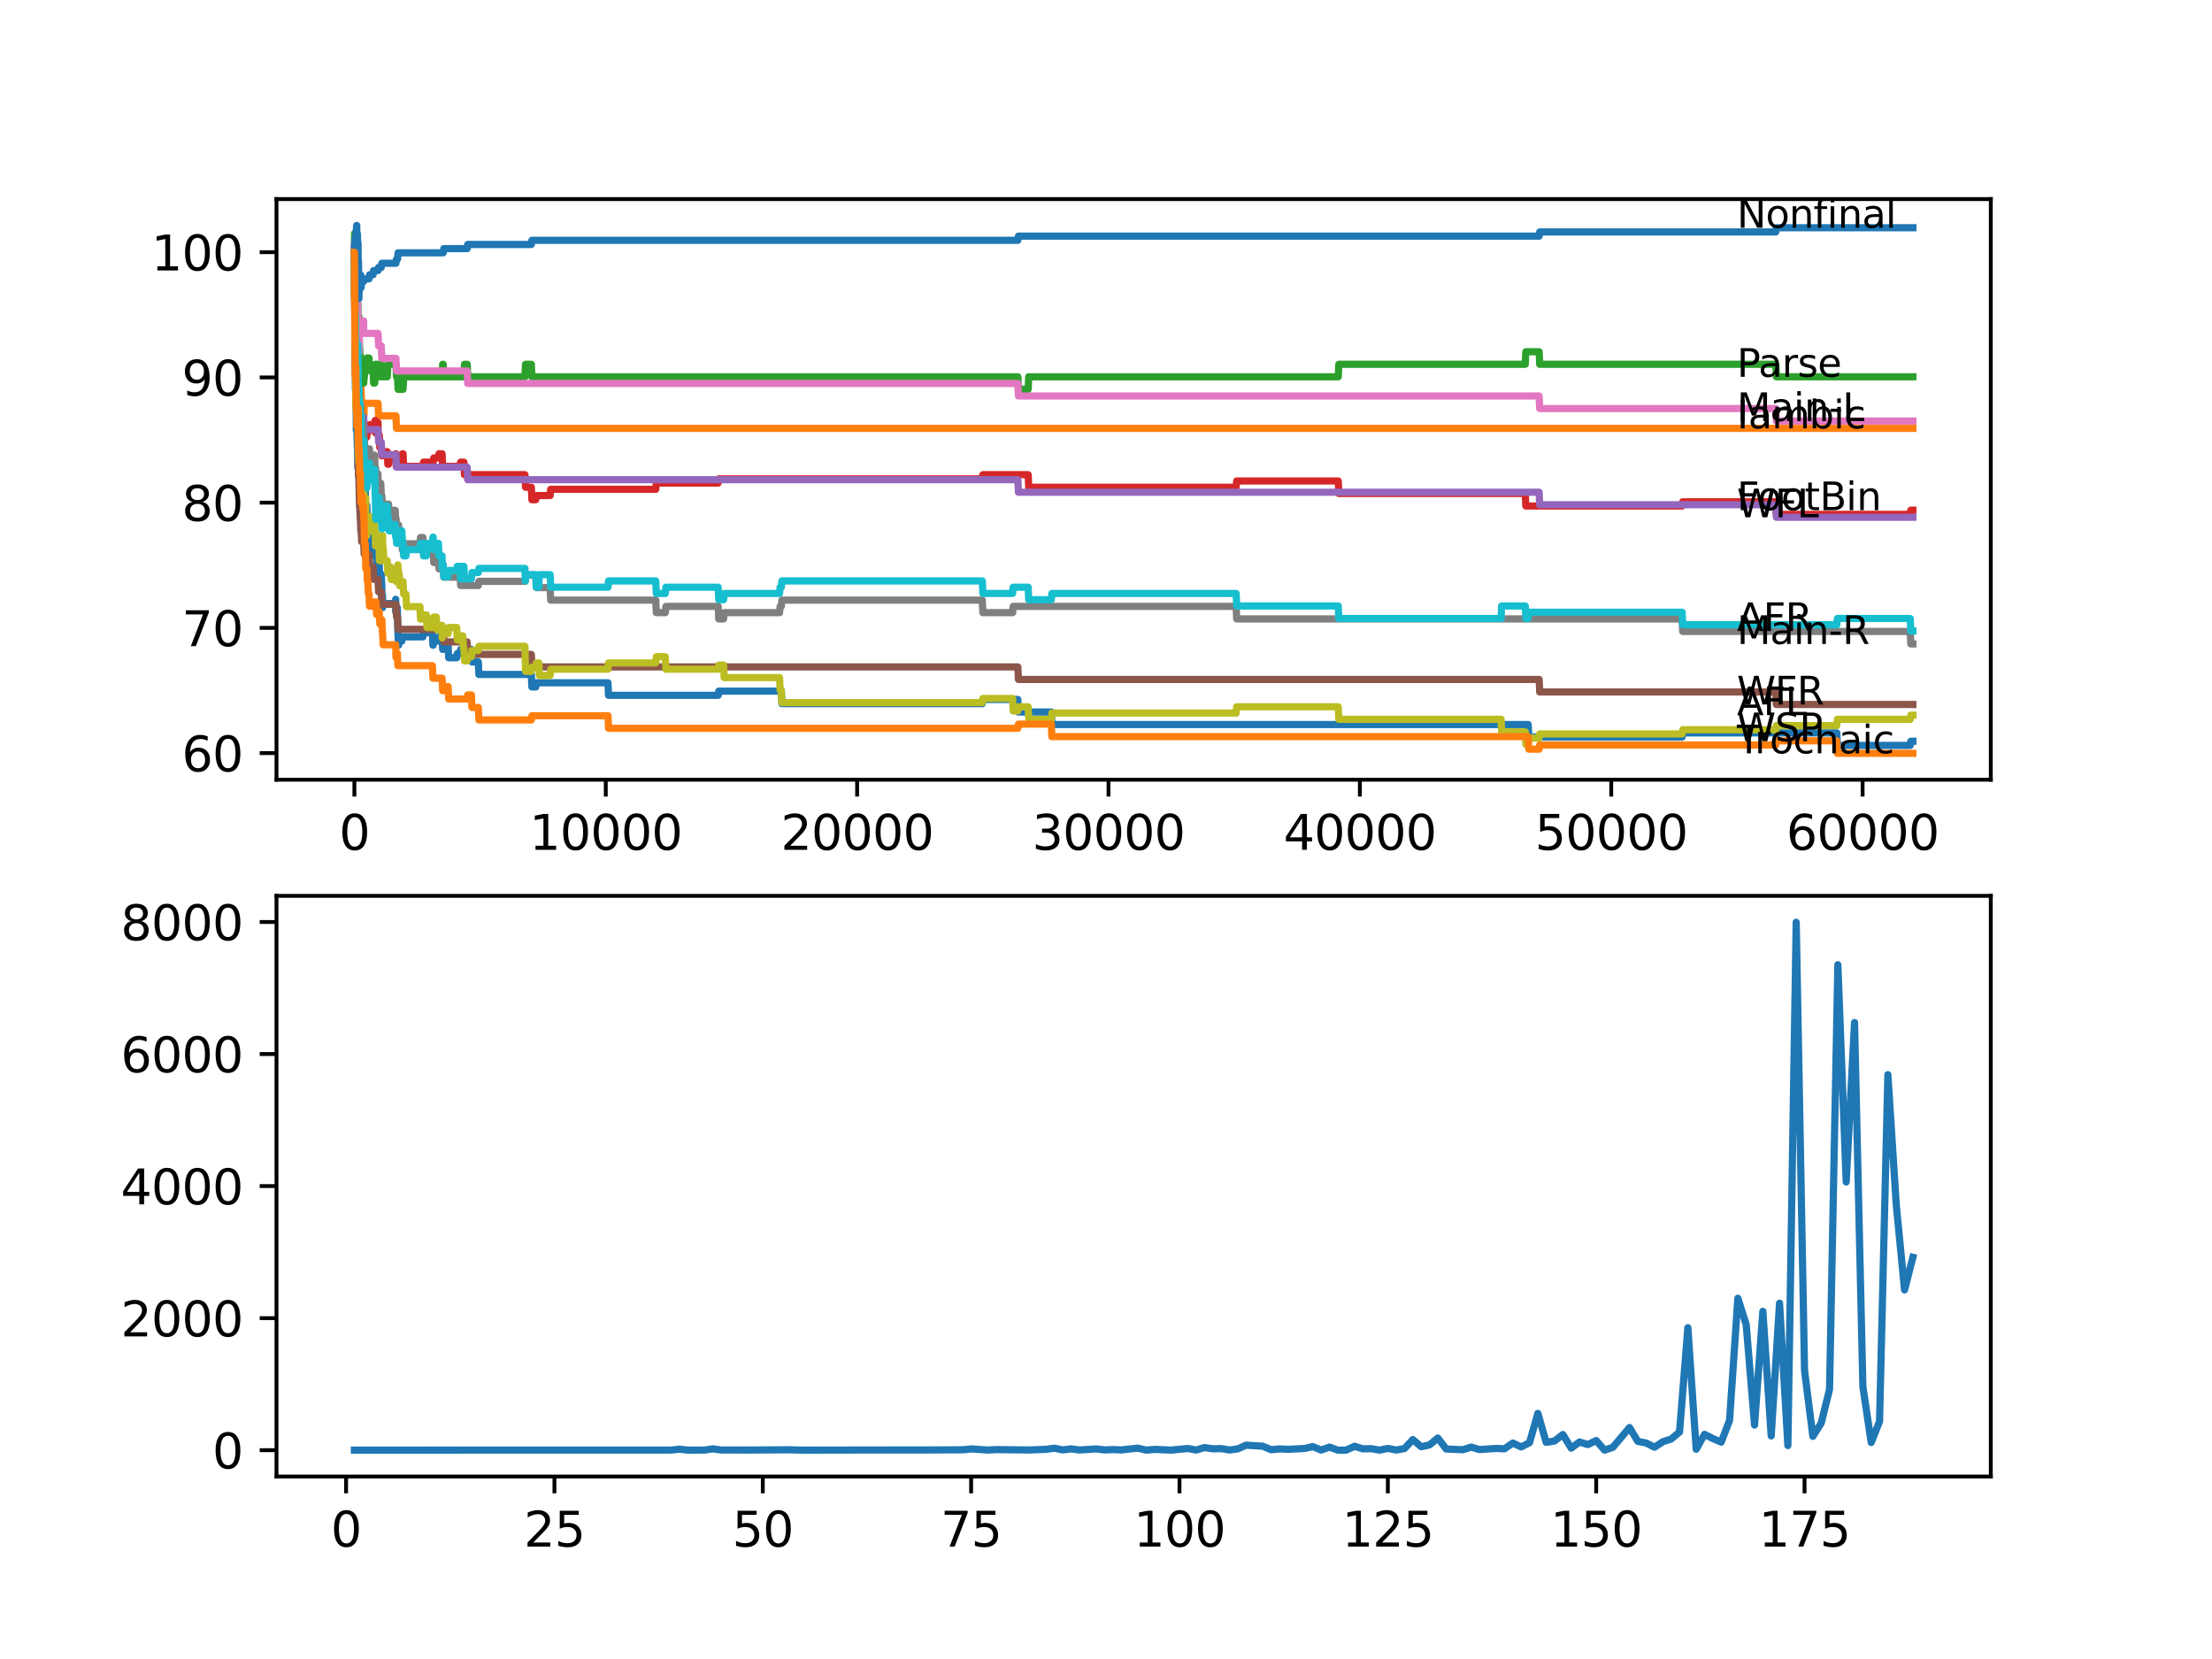 <?xml version="1.0" encoding="utf-8" standalone="no"?>
<!DOCTYPE svg PUBLIC "-//W3C//DTD SVG 1.1//EN"
  "http://www.w3.org/Graphics/SVG/1.1/DTD/svg11.dtd">
<svg xmlns:xlink="http://www.w3.org/1999/xlink" width="460.8pt" height="345.6pt" viewBox="0 0 460.8 345.6" xmlns="http://www.w3.org/2000/svg" version="1.1">
 <defs>
  <style type="text/css">*{stroke-linejoin: round; stroke-linecap: butt}</style>
 </defs>
 <g id="figure_1">
  <g id="patch_1">
   <path d="M 0 345.6 
L 460.8 345.6 
L 460.8 0 
L 0 0 
z
" style="fill: #ffffff"/>
  </g>
  <g id="axes_1">
   <g id="patch_2">
    <path d="M 57.6 162.432 
L 414.72 162.432 
L 414.72 41.472 
L 57.6 41.472 
z
" style="fill: #ffffff"/>
   </g>
   <g id="matplotlib.axis_1">
    <g id="xtick_1">
     <g id="line2d_1">
      <defs>
       <path id="md17ec3f718" d="M 0 0 
L 0 3.5 
" style="stroke: #000000; stroke-width: 0.8"/>
      </defs>
      <g>
       <use xlink:href="#md17ec3f718" x="73.827" y="162.432" style="stroke: #000000; stroke-width: 0.8"/>
      </g>
     </g>
     <g id="text_1">
      <!-- 0 -->
      <g transform="translate(70.646 177.03)scale(0.1 -0.1)">
       <defs>
        <path id="DejaVuSans-30" d="M 2034 4250 
Q 1547 4250 1301 3770 
Q 1056 3291 1056 2328 
Q 1056 1369 1301 889 
Q 1547 409 2034 409 
Q 2525 409 2770 889 
Q 3016 1369 3016 2328 
Q 3016 3291 2770 3770 
Q 2525 4250 2034 4250 
z
M 2034 4750 
Q 2819 4750 3233 4129 
Q 3647 3509 3647 2328 
Q 3647 1150 3233 529 
Q 2819 -91 2034 -91 
Q 1250 -91 836 529 
Q 422 1150 422 2328 
Q 422 3509 836 4129 
Q 1250 4750 2034 4750 
z
" transform="scale(0.016)"/>
       </defs>
       <use xlink:href="#DejaVuSans-30"/>
      </g>
     </g>
    </g>
    <g id="xtick_2">
     <g id="line2d_2">
      <g>
       <use xlink:href="#md17ec3f718" x="126.192" y="162.432" style="stroke: #000000; stroke-width: 0.8"/>
      </g>
     </g>
     <g id="text_2">
      <!-- 10000 -->
      <g transform="translate(110.286 177.03)scale(0.1 -0.1)">
       <defs>
        <path id="DejaVuSans-31" d="M 794 531 
L 1825 531 
L 1825 4091 
L 703 3866 
L 703 4441 
L 1819 4666 
L 2450 4666 
L 2450 531 
L 3481 531 
L 3481 0 
L 794 0 
L 794 531 
z
" transform="scale(0.016)"/>
       </defs>
       <use xlink:href="#DejaVuSans-31"/>
       <use xlink:href="#DejaVuSans-30" x="63.623"/>
       <use xlink:href="#DejaVuSans-30" x="127.246"/>
       <use xlink:href="#DejaVuSans-30" x="190.869"/>
       <use xlink:href="#DejaVuSans-30" x="254.492"/>
      </g>
     </g>
    </g>
    <g id="xtick_3">
     <g id="line2d_3">
      <g>
       <use xlink:href="#md17ec3f718" x="178.556" y="162.432" style="stroke: #000000; stroke-width: 0.8"/>
      </g>
     </g>
     <g id="text_3">
      <!-- 20000 -->
      <g transform="translate(162.65 177.03)scale(0.1 -0.1)">
       <defs>
        <path id="DejaVuSans-32" d="M 1228 531 
L 3431 531 
L 3431 0 
L 469 0 
L 469 531 
Q 828 903 1448 1529 
Q 2069 2156 2228 2338 
Q 2531 2678 2651 2914 
Q 2772 3150 2772 3378 
Q 2772 3750 2511 3984 
Q 2250 4219 1831 4219 
Q 1534 4219 1204 4116 
Q 875 4013 500 3803 
L 500 4441 
Q 881 4594 1212 4672 
Q 1544 4750 1819 4750 
Q 2544 4750 2975 4387 
Q 3406 4025 3406 3419 
Q 3406 3131 3298 2873 
Q 3191 2616 2906 2266 
Q 2828 2175 2409 1742 
Q 1991 1309 1228 531 
z
" transform="scale(0.016)"/>
       </defs>
       <use xlink:href="#DejaVuSans-32"/>
       <use xlink:href="#DejaVuSans-30" x="63.623"/>
       <use xlink:href="#DejaVuSans-30" x="127.246"/>
       <use xlink:href="#DejaVuSans-30" x="190.869"/>
       <use xlink:href="#DejaVuSans-30" x="254.492"/>
      </g>
     </g>
    </g>
    <g id="xtick_4">
     <g id="line2d_4">
      <g>
       <use xlink:href="#md17ec3f718" x="230.921" y="162.432" style="stroke: #000000; stroke-width: 0.8"/>
      </g>
     </g>
     <g id="text_4">
      <!-- 30000 -->
      <g transform="translate(215.015 177.03)scale(0.1 -0.1)">
       <defs>
        <path id="DejaVuSans-33" d="M 2597 2516 
Q 3050 2419 3304 2112 
Q 3559 1806 3559 1356 
Q 3559 666 3084 287 
Q 2609 -91 1734 -91 
Q 1441 -91 1130 -33 
Q 819 25 488 141 
L 488 750 
Q 750 597 1062 519 
Q 1375 441 1716 441 
Q 2309 441 2620 675 
Q 2931 909 2931 1356 
Q 2931 1769 2642 2001 
Q 2353 2234 1838 2234 
L 1294 2234 
L 1294 2753 
L 1863 2753 
Q 2328 2753 2575 2939 
Q 2822 3125 2822 3475 
Q 2822 3834 2567 4026 
Q 2313 4219 1838 4219 
Q 1578 4219 1281 4162 
Q 984 4106 628 3988 
L 628 4550 
Q 988 4650 1302 4700 
Q 1616 4750 1894 4750 
Q 2613 4750 3031 4423 
Q 3450 4097 3450 3541 
Q 3450 3153 3228 2886 
Q 3006 2619 2597 2516 
z
" transform="scale(0.016)"/>
       </defs>
       <use xlink:href="#DejaVuSans-33"/>
       <use xlink:href="#DejaVuSans-30" x="63.623"/>
       <use xlink:href="#DejaVuSans-30" x="127.246"/>
       <use xlink:href="#DejaVuSans-30" x="190.869"/>
       <use xlink:href="#DejaVuSans-30" x="254.492"/>
      </g>
     </g>
    </g>
    <g id="xtick_5">
     <g id="line2d_5">
      <g>
       <use xlink:href="#md17ec3f718" x="283.285" y="162.432" style="stroke: #000000; stroke-width: 0.8"/>
      </g>
     </g>
     <g id="text_5">
      <!-- 40000 -->
      <g transform="translate(267.379 177.03)scale(0.1 -0.1)">
       <defs>
        <path id="DejaVuSans-34" d="M 2419 4116 
L 825 1625 
L 2419 1625 
L 2419 4116 
z
M 2253 4666 
L 3047 4666 
L 3047 1625 
L 3713 1625 
L 3713 1100 
L 3047 1100 
L 3047 0 
L 2419 0 
L 2419 1100 
L 313 1100 
L 313 1709 
L 2253 4666 
z
" transform="scale(0.016)"/>
       </defs>
       <use xlink:href="#DejaVuSans-34"/>
       <use xlink:href="#DejaVuSans-30" x="63.623"/>
       <use xlink:href="#DejaVuSans-30" x="127.246"/>
       <use xlink:href="#DejaVuSans-30" x="190.869"/>
       <use xlink:href="#DejaVuSans-30" x="254.492"/>
      </g>
     </g>
    </g>
    <g id="xtick_6">
     <g id="line2d_6">
      <g>
       <use xlink:href="#md17ec3f718" x="335.65" y="162.432" style="stroke: #000000; stroke-width: 0.8"/>
      </g>
     </g>
     <g id="text_6">
      <!-- 50000 -->
      <g transform="translate(319.744 177.03)scale(0.1 -0.1)">
       <defs>
        <path id="DejaVuSans-35" d="M 691 4666 
L 3169 4666 
L 3169 4134 
L 1269 4134 
L 1269 2991 
Q 1406 3038 1543 3061 
Q 1681 3084 1819 3084 
Q 2600 3084 3056 2656 
Q 3513 2228 3513 1497 
Q 3513 744 3044 326 
Q 2575 -91 1722 -91 
Q 1428 -91 1123 -41 
Q 819 9 494 109 
L 494 744 
Q 775 591 1075 516 
Q 1375 441 1709 441 
Q 2250 441 2565 725 
Q 2881 1009 2881 1497 
Q 2881 1984 2565 2268 
Q 2250 2553 1709 2553 
Q 1456 2553 1204 2497 
Q 953 2441 691 2322 
L 691 4666 
z
" transform="scale(0.016)"/>
       </defs>
       <use xlink:href="#DejaVuSans-35"/>
       <use xlink:href="#DejaVuSans-30" x="63.623"/>
       <use xlink:href="#DejaVuSans-30" x="127.246"/>
       <use xlink:href="#DejaVuSans-30" x="190.869"/>
       <use xlink:href="#DejaVuSans-30" x="254.492"/>
      </g>
     </g>
    </g>
    <g id="xtick_7">
     <g id="line2d_7">
      <g>
       <use xlink:href="#md17ec3f718" x="388.014" y="162.432" style="stroke: #000000; stroke-width: 0.8"/>
      </g>
     </g>
     <g id="text_7">
      <!-- 60000 -->
      <g transform="translate(372.108 177.03)scale(0.1 -0.1)">
       <defs>
        <path id="DejaVuSans-36" d="M 2113 2584 
Q 1688 2584 1439 2293 
Q 1191 2003 1191 1497 
Q 1191 994 1439 701 
Q 1688 409 2113 409 
Q 2538 409 2786 701 
Q 3034 994 3034 1497 
Q 3034 2003 2786 2293 
Q 2538 2584 2113 2584 
z
M 3366 4563 
L 3366 3988 
Q 3128 4100 2886 4159 
Q 2644 4219 2406 4219 
Q 1781 4219 1451 3797 
Q 1122 3375 1075 2522 
Q 1259 2794 1537 2939 
Q 1816 3084 2150 3084 
Q 2853 3084 3261 2657 
Q 3669 2231 3669 1497 
Q 3669 778 3244 343 
Q 2819 -91 2113 -91 
Q 1303 -91 875 529 
Q 447 1150 447 2328 
Q 447 3434 972 4092 
Q 1497 4750 2381 4750 
Q 2619 4750 2861 4703 
Q 3103 4656 3366 4563 
z
" transform="scale(0.016)"/>
       </defs>
       <use xlink:href="#DejaVuSans-36"/>
       <use xlink:href="#DejaVuSans-30" x="63.623"/>
       <use xlink:href="#DejaVuSans-30" x="127.246"/>
       <use xlink:href="#DejaVuSans-30" x="190.869"/>
       <use xlink:href="#DejaVuSans-30" x="254.492"/>
      </g>
     </g>
    </g>
   </g>
   <g id="matplotlib.axis_2">
    <g id="ytick_1">
     <g id="line2d_8">
      <defs>
       <path id="m55e714acb0" d="M 0 0 
L -3.5 0 
" style="stroke: #000000; stroke-width: 0.8"/>
      </defs>
      <g>
       <use xlink:href="#m55e714acb0" x="57.6" y="156.89" style="stroke: #000000; stroke-width: 0.8"/>
      </g>
     </g>
     <g id="text_8">
      <!-- 60 -->
      <g transform="translate(37.875 160.69)scale(0.1 -0.1)">
       <use xlink:href="#DejaVuSans-36"/>
       <use xlink:href="#DejaVuSans-30" x="63.623"/>
      </g>
     </g>
    </g>
    <g id="ytick_2">
     <g id="line2d_9">
      <g>
       <use xlink:href="#m55e714acb0" x="57.6" y="130.802" style="stroke: #000000; stroke-width: 0.8"/>
      </g>
     </g>
     <g id="text_9">
      <!-- 70 -->
      <g transform="translate(37.875 134.601)scale(0.1 -0.1)">
       <defs>
        <path id="DejaVuSans-37" d="M 525 4666 
L 3525 4666 
L 3525 4397 
L 1831 0 
L 1172 0 
L 2766 4134 
L 525 4134 
L 525 4666 
z
" transform="scale(0.016)"/>
       </defs>
       <use xlink:href="#DejaVuSans-37"/>
       <use xlink:href="#DejaVuSans-30" x="63.623"/>
      </g>
     </g>
    </g>
    <g id="ytick_3">
     <g id="line2d_10">
      <g>
       <use xlink:href="#m55e714acb0" x="57.6" y="104.713" style="stroke: #000000; stroke-width: 0.8"/>
      </g>
     </g>
     <g id="text_10">
      <!-- 80 -->
      <g transform="translate(37.875 108.512)scale(0.1 -0.1)">
       <defs>
        <path id="DejaVuSans-38" d="M 2034 2216 
Q 1584 2216 1326 1975 
Q 1069 1734 1069 1313 
Q 1069 891 1326 650 
Q 1584 409 2034 409 
Q 2484 409 2743 651 
Q 3003 894 3003 1313 
Q 3003 1734 2745 1975 
Q 2488 2216 2034 2216 
z
M 1403 2484 
Q 997 2584 770 2862 
Q 544 3141 544 3541 
Q 544 4100 942 4425 
Q 1341 4750 2034 4750 
Q 2731 4750 3128 4425 
Q 3525 4100 3525 3541 
Q 3525 3141 3298 2862 
Q 3072 2584 2669 2484 
Q 3125 2378 3379 2068 
Q 3634 1759 3634 1313 
Q 3634 634 3220 271 
Q 2806 -91 2034 -91 
Q 1263 -91 848 271 
Q 434 634 434 1313 
Q 434 1759 690 2068 
Q 947 2378 1403 2484 
z
M 1172 3481 
Q 1172 3119 1398 2916 
Q 1625 2713 2034 2713 
Q 2441 2713 2670 2916 
Q 2900 3119 2900 3481 
Q 2900 3844 2670 4047 
Q 2441 4250 2034 4250 
Q 1625 4250 1398 4047 
Q 1172 3844 1172 3481 
z
" transform="scale(0.016)"/>
       </defs>
       <use xlink:href="#DejaVuSans-38"/>
       <use xlink:href="#DejaVuSans-30" x="63.623"/>
      </g>
     </g>
    </g>
    <g id="ytick_4">
     <g id="line2d_11">
      <g>
       <use xlink:href="#m55e714acb0" x="57.6" y="78.624" style="stroke: #000000; stroke-width: 0.8"/>
      </g>
     </g>
     <g id="text_11">
      <!-- 90 -->
      <g transform="translate(37.875 82.424)scale(0.1 -0.1)">
       <defs>
        <path id="DejaVuSans-39" d="M 703 97 
L 703 672 
Q 941 559 1184 500 
Q 1428 441 1663 441 
Q 2288 441 2617 861 
Q 2947 1281 2994 2138 
Q 2813 1869 2534 1725 
Q 2256 1581 1919 1581 
Q 1219 1581 811 2004 
Q 403 2428 403 3163 
Q 403 3881 828 4315 
Q 1253 4750 1959 4750 
Q 2769 4750 3195 4129 
Q 3622 3509 3622 2328 
Q 3622 1225 3098 567 
Q 2575 -91 1691 -91 
Q 1453 -91 1209 -44 
Q 966 3 703 97 
z
M 1959 2075 
Q 2384 2075 2632 2365 
Q 2881 2656 2881 3163 
Q 2881 3666 2632 3958 
Q 2384 4250 1959 4250 
Q 1534 4250 1286 3958 
Q 1038 3666 1038 3163 
Q 1038 2656 1286 2365 
Q 1534 2075 1959 2075 
z
" transform="scale(0.016)"/>
       </defs>
       <use xlink:href="#DejaVuSans-39"/>
       <use xlink:href="#DejaVuSans-30" x="63.623"/>
      </g>
     </g>
    </g>
    <g id="ytick_5">
     <g id="line2d_12">
      <g>
       <use xlink:href="#m55e714acb0" x="57.6" y="52.536" style="stroke: #000000; stroke-width: 0.8"/>
      </g>
     </g>
     <g id="text_12">
      <!-- 100 -->
      <g transform="translate(31.512 56.335)scale(0.1 -0.1)">
       <use xlink:href="#DejaVuSans-31"/>
       <use xlink:href="#DejaVuSans-30" x="63.623"/>
       <use xlink:href="#DejaVuSans-30" x="127.246"/>
      </g>
     </g>
    </g>
   </g>
   <g id="line2d_13">
    <path d="M 73.833 55.145 
L 73.985 78.103 
L 74.032 75.929 
L 74.042 81.146 
L 74.084 80.494 
L 74.095 80.494 
L 74.131 79.19 
L 74.168 84.407 
L 74.189 84.407 
L 74.199 84.407 
L 74.225 89.625 
L 74.314 88.321 
L 74.32 88.321 
L 74.44 93.104 
L 74.456 93.104 
L 74.498 92.669 
L 74.503 95.278 
L 74.529 94.843 
L 74.534 97.452 
L 74.561 94.408 
L 74.634 95.278 
L 74.76 91.364 
L 74.765 91.364 
L 74.885 97.887 
L 74.896 97.887 
L 75.011 97.017 
L 75.126 97.017 
L 75.158 95.712 
L 75.184 100.495 
L 75.226 99.191 
L 75.288 99.191 
L 75.404 98.321 
L 75.446 98.321 
L 75.466 100.93 
L 75.556 100.061 
L 75.655 100.061 
L 75.775 105.278 
L 75.891 103.104 
L 75.917 103.104 
L 76.032 101.8 
L 76.079 101.8 
L 76.189 106.148 
L 76.194 105.278 
L 76.414 105.278 
L 76.529 107.887 
L 76.624 107.887 
L 76.739 110.496 
L 76.859 110.496 
L 76.98 115.714 
L 78.032 115.714 
L 78.153 113.54 
L 78.326 113.54 
L 78.441 116.149 
L 78.462 116.149 
L 78.577 118.757 
L 78.745 118.757 
L 78.86 117.888 
L 79.001 117.888 
L 79.116 120.497 
L 79.321 120.497 
L 79.425 119.627 
L 79.54 122.236 
L 79.546 122.236 
L 79.551 124.845 
L 79.656 123.975 
L 79.692 123.975 
L 79.703 126.584 
L 79.802 125.714 
L 82.331 125.714 
L 82.426 124.845 
L 82.431 127.454 
L 82.52 127.454 
L 82.635 126.584 
L 82.766 126.584 
L 82.887 131.802 
L 82.897 131.802 
L 83.012 134.411 
L 83.038 134.411 
L 83.154 133.541 
L 83.714 133.541 
L 83.829 132.671 
L 88.107 132.671 
L 88.222 131.802 
L 90.076 131.802 
L 90.191 134.411 
L 90.239 134.411 
L 90.354 133.541 
L 91.333 133.541 
L 91.448 132.671 
L 92.103 132.671 
L 92.218 135.28 
L 92.328 135.28 
L 92.443 134.411 
L 93.349 134.411 
L 93.464 137.019 
L 95.145 137.019 
L 95.26 136.15 
L 95.842 136.15 
L 95.957 135.28 
L 98.203 135.28 
L 98.318 137.889 
L 99.643 137.889 
L 99.758 140.498 
L 110.687 140.498 
L 110.802 143.107 
L 111.608 143.107 
L 111.724 142.237 
L 126.653 142.237 
L 126.768 144.846 
L 149.609 144.846 
L 149.725 143.976 
L 162.763 143.976 
L 162.879 146.585 
L 204.634 146.585 
L 204.749 145.716 
L 212.038 145.716 
L 212.154 148.325 
L 219.008 148.325 
L 219.123 150.933 
L 318.349 150.933 
L 318.464 153.542 
L 350.417 153.542 
L 350.532 152.673 
L 382.642 152.673 
L 382.757 155.282 
L 397.937 155.282 
L 398.053 154.412 
L 398.487 154.412 
L 398.487 154.412 
" clip-path="url(#p94c9425644)" style="fill: none; stroke: #1f77b4; stroke-width: 1.5; stroke-linecap: square"/>
   </g>
   <g id="line2d_14">
    <path d="M 73.833 52.536 
L 73.875 62.449 
L 73.953 57.493 
L 74.026 57.493 
L 74.147 62.71 
L 74.325 62.71 
L 74.44 65.319 
L 74.456 65.319 
L 74.576 70.537 
L 74.592 70.537 
L 74.718 80.972 
L 74.749 79.668 
L 74.775 84.016 
L 74.812 84.016 
L 74.838 84.016 
L 74.953 81.407 
L 75.069 81.407 
L 75.168 78.798 
L 75.178 81.407 
L 75.22 81.407 
L 75.336 84.016 
L 75.755 84.016 
L 75.823 86.625 
L 75.864 84.016 
L 78.755 84.016 
L 78.87 86.625 
L 82.483 86.625 
L 82.599 89.234 
L 398.487 89.234 
L 398.487 89.234 
" clip-path="url(#p94c9425644)" style="fill: none; stroke: #ff7f0e; stroke-width: 1.5; stroke-linecap: square"/>
   </g>
   <g id="line2d_15">
    <path d="M 73.833 51.884 
L 73.859 48.622 
L 73.906 56.449 
L 73.932 59.058 
L 73.948 55.145 
L 74.016 56.449 
L 74.026 56.449 
L 74.032 55.579 
L 74.037 58.188 
L 74.136 56.232 
L 74.157 56.232 
L 74.173 53.623 
L 74.21 58.841 
L 74.262 57.536 
L 74.314 57.536 
L 74.335 56.232 
L 74.341 58.841 
L 74.414 58.841 
L 74.456 58.841 
L 74.461 58.406 
L 74.503 63.623 
L 74.513 63.189 
L 74.545 63.189 
L 74.66 68.754 
L 74.765 65.884 
L 74.77 68.493 
L 74.885 72.407 
L 74.927 72.407 
L 75.042 75.015 
L 75.079 75.015 
L 75.126 77.624 
L 75.189 75.885 
L 75.194 75.885 
L 75.22 74.581 
L 75.226 77.19 
L 75.299 77.19 
L 75.755 77.19 
L 75.775 79.798 
L 75.864 78.494 
L 75.917 78.494 
L 76.032 77.19 
L 76.268 77.19 
L 76.383 74.581 
L 76.875 74.581 
L 76.99 77.19 
L 77.718 77.19 
L 77.833 79.798 
L 78.069 79.798 
L 78.195 75.885 
L 78.755 75.885 
L 78.87 78.494 
L 79.012 78.494 
L 79.127 75.885 
L 79.425 75.885 
L 79.54 78.494 
L 80.677 78.494 
L 80.792 75.885 
L 82.483 75.885 
L 82.599 78.494 
L 82.813 78.494 
L 82.928 81.103 
L 83.97 81.103 
L 84.086 78.494 
L 92.097 78.494 
L 92.213 75.885 
L 92.328 75.885 
L 92.443 78.494 
L 96.648 78.494 
L 96.763 75.885 
L 97.318 75.885 
L 97.433 78.494 
L 109.357 78.494 
L 109.472 75.885 
L 110.687 75.885 
L 110.802 78.494 
L 212.038 78.494 
L 212.154 81.103 
L 214.185 81.103 
L 214.3 78.494 
L 278.782 78.494 
L 278.897 75.885 
L 317.741 75.885 
L 317.856 73.276 
L 320.632 73.276 
L 320.747 75.885 
L 369.928 75.885 
L 370.043 78.494 
L 398.487 78.494 
L 398.487 78.494 
" clip-path="url(#p94c9425644)" style="fill: none; stroke: #2ca02c; stroke-width: 1.5; stroke-linecap: square"/>
   </g>
   <g id="line2d_16">
    <path d="M 73.833 55.145 
L 73.838 55.145 
L 73.875 53.536 
L 73.896 61.362 
L 73.901 61.362 
L 73.922 60.319 
L 73.937 68.145 
L 73.943 67.276 
L 74.068 76.407 
L 74.095 76.407 
L 74.163 80.972 
L 74.21 79.016 
L 74.236 79.016 
L 74.314 78.146 
L 74.32 80.755 
L 74.335 79.451 
L 74.451 82.059 
L 74.456 82.059 
L 74.498 80.972 
L 74.503 83.581 
L 74.545 83.146 
L 74.592 88.364 
L 74.66 85.886 
L 74.681 85.886 
L 74.765 84.32 
L 74.77 86.929 
L 74.781 86.929 
L 74.828 86.929 
L 74.953 84.538 
L 75.079 84.538 
L 75.168 87.147 
L 75.194 86.712 
L 75.22 86.712 
L 75.288 89.321 
L 75.33 88.451 
L 75.466 88.451 
L 75.582 87.582 
L 75.755 87.582 
L 75.844 90.19 
L 75.864 89.321 
L 76.084 89.321 
L 76.2 88.451 
L 76.268 88.451 
L 76.383 91.06 
L 76.404 91.06 
L 76.519 89.756 
L 76.98 89.756 
L 77.095 88.451 
L 78.032 88.451 
L 78.148 87.582 
L 78.169 87.582 
L 78.237 90.19 
L 78.278 88.886 
L 78.745 88.886 
L 78.755 88.016 
L 78.76 90.625 
L 78.844 90.625 
L 79.012 90.625 
L 79.127 93.234 
L 79.321 93.234 
L 79.425 92.364 
L 79.54 94.973 
L 79.551 94.973 
L 79.666 94.104 
L 80.677 94.104 
L 80.792 96.713 
L 80.949 96.713 
L 81.064 95.408 
L 82.331 95.408 
L 82.447 94.538 
L 82.483 94.538 
L 82.52 97.147 
L 82.593 96.278 
L 83.038 96.278 
L 83.154 95.408 
L 83.714 95.408 
L 83.829 94.538 
L 83.97 94.538 
L 84.086 97.147 
L 88.107 97.147 
L 88.222 96.278 
L 90.239 96.278 
L 90.354 95.408 
L 91.333 95.408 
L 91.448 94.538 
L 92.097 94.538 
L 92.213 97.147 
L 95.842 97.147 
L 95.957 96.278 
L 96.648 96.278 
L 96.763 98.887 
L 109.357 98.887 
L 109.472 101.495 
L 110.687 101.495 
L 110.802 104.104 
L 111.608 104.104 
L 111.724 103.235 
L 114.604 103.235 
L 114.719 101.93 
L 136.607 101.93 
L 136.722 100.626 
L 149.609 100.626 
L 149.725 99.756 
L 204.634 99.756 
L 204.749 98.887 
L 214.185 98.887 
L 214.3 101.495 
L 257.512 101.495 
L 257.627 100.191 
L 278.782 100.191 
L 278.897 102.8 
L 317.741 102.8 
L 317.856 105.409 
L 350.417 105.409 
L 350.532 104.539 
L 369.928 104.539 
L 370.043 107.148 
L 397.937 107.148 
L 398.053 106.278 
L 398.487 106.278 
L 398.487 106.278 
" clip-path="url(#p94c9425644)" style="fill: none; stroke: #d62728; stroke-width: 1.5; stroke-linecap: square"/>
   </g>
   <g id="line2d_17">
    <path d="M 73.833 51.884 
L 73.843 51.884 
L 73.859 51.231 
L 73.896 56.449 
L 73.917 56.449 
L 73.927 56.449 
L 74.063 69.493 
L 74.095 69.493 
L 74.21 72.102 
L 74.314 72.102 
L 74.335 71.233 
L 74.341 73.841 
L 74.414 73.841 
L 74.461 73.841 
L 74.587 81.668 
L 74.765 81.668 
L 74.885 86.886 
L 75.755 86.886 
L 75.87 89.495 
L 78.755 89.495 
L 78.87 92.104 
L 79.425 92.104 
L 79.54 94.712 
L 82.483 94.712 
L 82.599 97.321 
L 97.318 97.321 
L 97.433 99.93 
L 212.038 99.93 
L 212.154 102.539 
L 320.632 102.539 
L 320.747 105.148 
L 369.928 105.148 
L 370.043 107.757 
L 398.487 107.757 
L 398.487 107.757 
" clip-path="url(#p94c9425644)" style="fill: none; stroke: #9467bd; stroke-width: 1.5; stroke-linecap: square"/>
   </g>
   <g id="line2d_18">
    <path d="M 73.833 55.145 
L 73.843 54.492 
L 73.88 62.319 
L 73.885 62.319 
L 73.89 62.319 
L 74.026 75.363 
L 74.032 75.363 
L 74.147 77.972 
L 74.173 77.972 
L 74.294 83.19 
L 74.325 83.19 
L 74.335 82.755 
L 74.341 85.364 
L 74.409 85.364 
L 74.456 85.364 
L 74.461 84.929 
L 74.503 90.147 
L 74.513 89.712 
L 74.545 89.712 
L 74.671 99.191 
L 74.681 99.191 
L 74.765 97.626 
L 74.77 100.234 
L 74.89 105.452 
L 74.927 105.452 
L 75.042 108.061 
L 75.079 108.061 
L 75.168 110.67 
L 75.194 110.235 
L 75.22 110.235 
L 75.336 112.844 
L 75.755 112.844 
L 75.87 115.453 
L 76.875 115.453 
L 76.99 118.062 
L 77.718 118.062 
L 77.833 120.671 
L 78.755 120.671 
L 78.87 123.279 
L 79.425 123.279 
L 79.54 125.888 
L 82.483 125.888 
L 82.599 128.497 
L 82.813 128.497 
L 82.928 131.106 
L 92.328 131.106 
L 92.443 133.715 
L 97.318 133.715 
L 97.433 136.324 
L 110.687 136.324 
L 110.802 138.933 
L 212.038 138.933 
L 212.154 141.542 
L 320.632 141.542 
L 320.747 144.15 
L 369.928 144.15 
L 370.043 146.759 
L 398.487 146.759 
L 398.487 146.759 
" clip-path="url(#p94c9425644)" style="fill: none; stroke: #8c564b; stroke-width: 1.5; stroke-linecap: square"/>
   </g>
   <g id="line2d_19">
    <path d="M 73.833 51.884 
L 73.859 50.579 
L 73.896 55.797 
L 73.917 54.753 
L 73.927 54.753 
L 74.032 63.667 
L 74.047 61.841 
L 74.074 61.841 
L 74.1 63.797 
L 74.189 61.188 
L 74.314 61.188 
L 74.335 60.319 
L 74.341 62.928 
L 74.414 62.928 
L 74.44 62.928 
L 74.461 60.319 
L 74.503 65.537 
L 74.545 65.537 
L 74.66 68.145 
L 74.765 68.145 
L 74.801 73.363 
L 74.875 68.145 
L 75.655 68.145 
L 75.755 66.841 
L 75.76 69.45 
L 78.755 69.45 
L 78.87 72.059 
L 79.425 72.059 
L 79.54 74.668 
L 82.483 74.668 
L 82.599 77.276 
L 97.318 77.276 
L 97.433 79.885 
L 212.038 79.885 
L 212.154 82.494 
L 320.632 82.494 
L 320.747 85.103 
L 369.928 85.103 
L 370.043 87.712 
L 398.487 87.712 
L 398.487 87.712 
" clip-path="url(#p94c9425644)" style="fill: none; stroke: #e377c2; stroke-width: 1.5; stroke-linecap: square"/>
   </g>
   <g id="line2d_20">
    <path d="M 73.833 55.145 
L 73.932 63.45 
L 73.953 62.145 
L 73.964 62.145 
L 74.095 73.668 
L 74.11 73.668 
L 74.131 76.276 
L 74.22 74.32 
L 74.314 74.32 
L 74.43 76.929 
L 74.44 76.929 
L 74.534 79.538 
L 74.55 78.668 
L 74.555 78.668 
L 74.671 81.277 
L 74.77 81.277 
L 74.801 80.755 
L 74.807 83.364 
L 74.864 82.712 
L 74.87 82.712 
L 74.99 87.929 
L 75.027 87.929 
L 75.142 86.625 
L 75.288 86.625 
L 75.404 89.234 
L 75.446 89.234 
L 75.466 88.364 
L 75.472 90.973 
L 75.545 90.973 
L 75.571 90.973 
L 75.655 88.364 
L 75.681 90.973 
L 75.755 90.973 
L 75.844 90.451 
L 75.959 93.06 
L 76.084 93.06 
L 76.147 95.669 
L 76.194 93.93 
L 76.404 93.93 
L 76.519 96.539 
L 76.624 96.539 
L 76.744 94.365 
L 76.859 94.365 
L 76.975 93.495 
L 76.98 93.495 
L 77.095 96.104 
L 77.378 96.104 
L 77.493 94.799 
L 78.032 94.799 
L 78.148 97.408 
L 78.237 97.408 
L 78.352 100.017 
L 78.462 100.017 
L 78.577 98.713 
L 78.745 98.713 
L 78.755 101.322 
L 78.854 100.669 
L 79.321 100.669 
L 79.436 103.278 
L 79.551 103.278 
L 79.666 105.887 
L 79.703 105.887 
L 79.818 105.017 
L 80.949 105.017 
L 81.064 107.626 
L 81.368 107.626 
L 81.483 106.322 
L 82.331 106.322 
L 82.447 108.931 
L 82.483 108.931 
L 82.52 108.061 
L 82.525 110.67 
L 82.583 110.67 
L 82.897 110.67 
L 83.012 109.366 
L 83.038 109.366 
L 83.154 111.974 
L 83.714 111.974 
L 83.829 114.583 
L 84.567 114.583 
L 84.683 113.279 
L 87.484 113.279 
L 87.599 111.974 
L 88.107 111.974 
L 88.222 114.583 
L 90.239 114.583 
L 90.354 117.192 
L 90.888 117.192 
L 91.003 115.888 
L 91.333 115.888 
L 91.448 118.497 
L 92.103 118.497 
L 92.218 117.627 
L 92.328 117.627 
L 92.443 120.236 
L 95.145 120.236 
L 95.26 119.366 
L 95.842 119.366 
L 95.957 121.975 
L 99.643 121.975 
L 99.758 121.105 
L 109.43 121.105 
L 109.545 119.801 
L 111.608 119.801 
L 111.724 122.41 
L 114.604 122.41 
L 114.719 125.019 
L 136.607 125.019 
L 136.722 127.628 
L 138.597 127.628 
L 138.712 126.323 
L 149.609 126.323 
L 149.725 128.932 
L 150.74 128.932 
L 150.856 127.628 
L 162.397 127.628 
L 162.512 126.323 
L 162.763 126.323 
L 162.879 125.019 
L 204.634 125.019 
L 204.749 127.628 
L 210.944 127.628 
L 211.059 126.323 
L 257.512 126.323 
L 257.627 128.932 
L 350.417 128.932 
L 350.532 131.541 
L 397.937 131.541 
L 398.053 134.15 
L 398.487 134.15 
L 398.487 134.15 
" clip-path="url(#p94c9425644)" style="fill: none; stroke: #7f7f7f; stroke-width: 1.5; stroke-linecap: square"/>
   </g>
   <g id="line2d_21">
    <path d="M 73.833 52.536 
L 73.964 70.32 
L 73.974 68.798 
L 73.985 68.145 
L 74.016 73.363 
L 74.026 73.363 
L 74.131 83.277 
L 74.152 82.625 
L 74.157 82.625 
L 74.163 85.234 
L 74.21 81.972 
L 74.267 83.712 
L 74.314 83.712 
L 74.32 86.321 
L 74.424 84.581 
L 74.461 84.581 
L 74.534 81.755 
L 74.55 86.973 
L 74.555 86.973 
L 74.681 95.017 
L 74.765 95.017 
L 74.775 93.625 
L 74.781 96.234 
L 74.88 94.278 
L 74.896 94.278 
L 75.016 92.538 
L 75.027 92.538 
L 75.147 97.756 
L 75.158 97.756 
L 75.194 95.147 
L 75.268 97.756 
L 75.288 97.756 
L 75.404 96.886 
L 75.446 96.886 
L 75.566 95.147 
L 75.571 95.147 
L 75.697 102.974 
L 75.755 102.974 
L 75.775 102.452 
L 75.781 105.061 
L 75.849 104.191 
L 75.917 104.191 
L 76.032 106.8 
L 76.079 106.8 
L 76.184 103.756 
L 76.189 106.365 
L 76.31 111.583 
L 76.404 111.583 
L 76.524 108.974 
L 76.624 108.974 
L 76.734 108.105 
L 76.849 110.713 
L 76.859 110.713 
L 76.985 107.67 
L 77.378 107.67 
L 77.493 110.279 
L 77.718 110.279 
L 77.833 109.409 
L 78.032 109.409 
L 78.069 108.539 
L 78.074 111.148 
L 78.132 111.148 
L 78.169 111.148 
L 78.237 113.757 
L 78.278 112.453 
L 78.326 112.453 
L 78.441 111.148 
L 78.462 111.148 
L 78.577 113.757 
L 78.745 113.757 
L 78.86 112.887 
L 79.001 112.887 
L 79.006 111.583 
L 79.017 116.801 
L 79.095 116.801 
L 79.321 116.801 
L 79.441 115.062 
L 79.546 115.062 
L 79.661 112.887 
L 79.692 112.887 
L 79.703 111.583 
L 79.708 114.192 
L 79.797 114.192 
L 79.834 114.192 
L 79.949 116.801 
L 80.677 116.801 
L 80.792 119.41 
L 80.949 119.41 
L 81.064 118.105 
L 81.368 118.105 
L 81.483 120.714 
L 82.331 120.714 
L 82.452 118.54 
L 82.483 118.54 
L 82.52 121.149 
L 82.593 120.279 
L 82.766 120.279 
L 82.887 117.67 
L 82.897 117.67 
L 83.012 120.279 
L 83.038 120.279 
L 83.148 119.41 
L 83.264 122.019 
L 83.714 122.019 
L 83.829 121.149 
L 83.97 121.149 
L 84.086 123.758 
L 84.567 123.758 
L 84.683 126.367 
L 87.484 126.367 
L 87.599 128.975 
L 88.107 128.975 
L 88.222 128.106 
L 88.835 128.106 
L 88.95 130.715 
L 90.076 130.715 
L 90.191 129.41 
L 90.239 129.41 
L 90.354 128.541 
L 90.888 128.541 
L 91.003 131.15 
L 91.333 131.15 
L 91.448 130.28 
L 92.097 130.28 
L 92.103 132.889 
L 92.207 132.019 
L 93.349 132.019 
L 93.464 130.715 
L 95.145 130.715 
L 95.26 133.324 
L 95.842 133.324 
L 95.957 132.454 
L 96.412 132.454 
L 96.527 135.063 
L 96.648 135.063 
L 96.763 137.672 
L 97.318 137.672 
L 97.433 136.802 
L 98.203 136.802 
L 98.318 135.498 
L 99.643 135.498 
L 99.758 134.628 
L 109.357 134.628 
L 109.477 139.846 
L 110.687 139.846 
L 110.802 138.976 
L 111.608 138.976 
L 111.724 138.107 
L 112.247 138.107 
L 112.363 140.715 
L 114.604 140.715 
L 114.719 139.411 
L 126.653 139.411 
L 126.768 138.107 
L 136.607 138.107 
L 136.722 136.802 
L 138.597 136.802 
L 138.712 139.411 
L 149.609 139.411 
L 149.725 138.541 
L 150.74 138.541 
L 150.856 141.15 
L 162.397 141.15 
L 162.512 143.759 
L 162.763 143.759 
L 162.879 146.368 
L 204.634 146.368 
L 204.749 145.498 
L 210.944 145.498 
L 211.059 148.107 
L 212.038 148.107 
L 212.154 147.238 
L 214.185 147.238 
L 214.3 149.846 
L 219.008 149.846 
L 219.123 148.542 
L 257.512 148.542 
L 257.627 147.238 
L 278.782 147.238 
L 278.897 149.846 
L 312.699 149.846 
L 312.814 152.455 
L 317.741 152.455 
L 317.856 155.064 
L 318.349 155.064 
L 318.464 153.76 
L 320.632 153.76 
L 320.747 152.89 
L 350.417 152.89 
L 350.532 152.02 
L 369.928 152.02 
L 370.043 151.151 
L 382.642 151.151 
L 382.757 149.846 
L 397.937 149.846 
L 398.053 148.977 
L 398.487 148.977 
L 398.487 148.977 
" clip-path="url(#p94c9425644)" style="fill: none; stroke: #bcbd22; stroke-width: 1.5; stroke-linecap: square"/>
   </g>
   <g id="line2d_22">
    <path d="M 73.833 55.145 
L 73.843 53.84 
L 73.885 60.188 
L 73.89 60.188 
L 74.011 68.58 
L 74.016 67.711 
L 74.032 67.711 
L 74.074 65.884 
L 74.1 71.102 
L 74.105 71.102 
L 74.131 71.102 
L 74.157 70.45 
L 74.163 73.059 
L 74.225 71.754 
L 74.32 76.103 
L 74.341 74.798 
L 74.456 74.798 
L 74.545 71.754 
L 74.555 74.363 
L 74.681 83.19 
L 74.775 81.103 
L 74.781 83.712 
L 74.786 83.712 
L 74.828 83.712 
L 74.896 83.059 
L 74.901 85.668 
L 74.922 85.668 
L 75.027 85.668 
L 75.079 84.364 
L 75.084 86.973 
L 75.126 86.973 
L 75.184 86.538 
L 75.247 91.756 
L 75.288 91.756 
L 75.404 94.365 
L 75.446 94.365 
L 75.466 93.495 
L 75.472 96.104 
L 75.545 96.104 
L 75.571 96.104 
L 75.697 92.19 
L 75.755 92.19 
L 75.775 91.669 
L 75.781 94.278 
L 75.844 94.278 
L 75.964 99.495 
L 76.079 99.495 
L 76.09 100.8 
L 76.2 96.452 
L 76.268 96.452 
L 76.383 99.061 
L 76.404 99.061 
L 76.414 101.669 
L 76.514 100.365 
L 76.624 100.365 
L 76.744 98.191 
L 76.859 98.191 
L 76.98 96.452 
L 77.095 99.061 
L 77.378 99.061 
L 77.493 97.756 
L 78.032 97.756 
L 78.153 102.974 
L 78.169 102.974 
L 78.289 108.192 
L 78.326 108.192 
L 78.441 106.887 
L 78.462 106.887 
L 78.577 105.583 
L 78.745 105.583 
L 78.755 108.192 
L 78.854 107.539 
L 79.001 107.539 
L 79.012 103.626 
L 79.116 106.235 
L 79.321 106.235 
L 79.436 108.844 
L 79.546 108.844 
L 79.551 107.539 
L 79.556 110.148 
L 79.65 110.148 
L 79.692 110.148 
L 79.808 107.974 
L 79.834 107.974 
L 79.949 105.365 
L 80.677 105.365 
L 80.792 107.974 
L 80.949 107.974 
L 81.064 110.583 
L 81.368 110.583 
L 81.483 109.279 
L 82.331 109.279 
L 82.426 111.887 
L 82.441 110.583 
L 82.52 110.583 
L 82.635 113.192 
L 82.766 113.192 
L 82.881 111.887 
L 82.897 111.887 
L 83.012 110.583 
L 83.038 110.583 
L 83.148 113.192 
L 83.264 110.583 
L 83.714 110.583 
L 83.829 113.192 
L 83.97 113.192 
L 84.086 115.801 
L 84.567 115.801 
L 84.683 114.496 
L 87.484 114.496 
L 87.599 113.192 
L 88.107 113.192 
L 88.222 115.801 
L 88.835 115.801 
L 88.95 113.192 
L 90.076 113.192 
L 90.191 111.887 
L 90.239 111.887 
L 90.354 114.496 
L 90.888 114.496 
L 91.003 113.192 
L 91.333 113.192 
L 91.448 115.801 
L 92.097 115.801 
L 92.103 118.41 
L 92.207 117.54 
L 92.328 117.54 
L 92.443 120.149 
L 93.349 120.149 
L 93.464 118.844 
L 95.145 118.844 
L 95.26 117.975 
L 95.842 117.975 
L 95.957 120.584 
L 96.412 120.584 
L 96.527 117.975 
L 96.648 117.975 
L 96.763 120.584 
L 98.203 120.584 
L 98.318 119.279 
L 99.643 119.279 
L 99.758 118.41 
L 109.357 118.41 
L 109.43 121.018 
L 109.467 119.714 
L 111.608 119.714 
L 111.724 122.323 
L 112.247 122.323 
L 112.363 119.714 
L 114.604 119.714 
L 114.719 122.323 
L 126.653 122.323 
L 126.768 121.018 
L 136.607 121.018 
L 136.722 123.627 
L 138.597 123.627 
L 138.712 122.323 
L 149.609 122.323 
L 149.725 124.932 
L 150.74 124.932 
L 150.856 123.627 
L 162.397 123.627 
L 162.512 122.323 
L 162.763 122.323 
L 162.879 121.018 
L 204.634 121.018 
L 204.749 123.627 
L 210.944 123.627 
L 211.059 122.323 
L 214.185 122.323 
L 214.3 124.932 
L 219.008 124.932 
L 219.123 123.627 
L 257.512 123.627 
L 257.627 126.236 
L 278.782 126.236 
L 278.897 128.845 
L 312.699 128.845 
L 312.814 126.236 
L 317.741 126.236 
L 317.856 128.845 
L 318.349 128.845 
L 318.464 127.541 
L 350.417 127.541 
L 350.532 130.149 
L 382.642 130.149 
L 382.757 128.845 
L 397.937 128.845 
L 398.053 131.454 
L 398.487 131.454 
L 398.487 131.454 
" clip-path="url(#p94c9425644)" style="fill: none; stroke: #17becf; stroke-width: 1.5; stroke-linecap: square"/>
   </g>
   <g id="line2d_23">
    <path d="M 73.833 51.884 
L 73.843 54.492 
L 73.932 50.318 
L 73.937 50.318 
L 73.969 50.318 
L 74.084 48.927 
L 74.173 48.927 
L 74.299 46.97 
L 74.325 46.97 
L 74.335 49.579 
L 74.435 48.709 
L 74.456 48.709 
L 74.545 52.405 
L 74.571 51.536 
L 74.587 51.536 
L 74.592 50.666 
L 74.602 55.884 
L 74.676 54.362 
L 74.681 54.362 
L 74.765 62.189 
L 74.801 60.797 
L 74.817 60.797 
L 74.932 58.623 
L 75.079 58.623 
L 75.168 57.319 
L 75.173 59.928 
L 75.184 59.928 
L 75.22 59.928 
L 75.336 58.623 
L 75.755 58.623 
L 75.87 58.101 
L 76.875 58.101 
L 76.99 57.232 
L 77.718 57.232 
L 77.833 56.362 
L 78.755 56.362 
L 78.87 55.71 
L 79.425 55.71 
L 79.54 54.84 
L 82.483 54.84 
L 82.599 53.971 
L 82.813 53.971 
L 82.928 52.666 
L 92.328 52.666 
L 92.443 51.797 
L 97.318 51.797 
L 97.433 50.927 
L 110.687 50.927 
L 110.802 50.057 
L 212.038 50.057 
L 212.154 49.188 
L 320.632 49.188 
L 320.747 48.318 
L 369.928 48.318 
L 370.043 47.448 
L 398.487 47.448 
L 398.487 47.448 
" clip-path="url(#p94c9425644)" style="fill: none; stroke: #1f77b4; stroke-width: 1.5; stroke-linecap: square"/>
   </g>
   <g id="line2d_24">
    <path d="M 73.833 52.536 
L 73.838 52.536 
L 74 78.407 
L 74.026 78.407 
L 74.131 76.363 
L 74.257 86.147 
L 74.32 86.147 
L 74.325 88.755 
L 74.43 87.451 
L 74.456 87.451 
L 74.529 85.06 
L 74.534 87.668 
L 74.571 86.799 
L 74.587 86.799 
L 74.634 84.973 
L 74.66 90.19 
L 74.749 94.365 
L 74.775 93.321 
L 74.828 93.321 
L 74.948 98.539 
L 75.069 98.539 
L 75.189 104.626 
L 75.22 104.626 
L 75.336 103.322 
L 75.446 103.322 
L 75.561 105.931 
L 75.755 105.931 
L 75.775 105.409 
L 75.781 108.018 
L 75.823 108.018 
L 75.943 113.235 
L 76.079 113.235 
L 76.2 118.453 
L 76.414 118.453 
L 76.529 121.062 
L 76.624 121.062 
L 76.739 123.671 
L 76.859 123.671 
L 76.975 126.28 
L 77.718 126.28 
L 77.833 125.41 
L 78.326 125.41 
L 78.441 128.019 
L 78.755 128.019 
L 78.87 127.367 
L 79.001 127.367 
L 79.116 129.976 
L 79.425 129.976 
L 79.54 129.106 
L 79.546 129.106 
L 79.661 131.715 
L 79.692 131.715 
L 79.808 134.324 
L 82.426 134.324 
L 82.483 136.933 
L 82.536 136.063 
L 82.766 136.063 
L 82.881 138.672 
L 90.076 138.672 
L 90.191 141.281 
L 92.103 141.281 
L 92.218 143.889 
L 92.328 143.889 
L 92.443 143.02 
L 93.349 143.02 
L 93.464 145.629 
L 97.318 145.629 
L 97.433 144.759 
L 98.203 144.759 
L 98.318 147.368 
L 99.643 147.368 
L 99.758 149.977 
L 110.687 149.977 
L 110.802 149.107 
L 126.653 149.107 
L 126.768 151.716 
L 212.038 151.716 
L 212.154 150.846 
L 219.008 150.846 
L 219.123 153.455 
L 318.349 153.455 
L 318.464 156.064 
L 320.632 156.064 
L 320.747 155.195 
L 369.928 155.195 
L 370.043 154.325 
L 382.642 154.325 
L 382.757 156.934 
L 398.487 156.934 
L 398.487 156.934 
" clip-path="url(#p94c9425644)" style="fill: none; stroke: #ff7f0e; stroke-width: 1.5; stroke-linecap: square"/>
   </g>
   <g id="patch_3">
    <path d="M 57.6 162.432 
L 57.6 41.472 
" style="fill: none; stroke: #000000; stroke-width: 0.8; stroke-linejoin: miter; stroke-linecap: square"/>
   </g>
   <g id="patch_4">
    <path d="M 414.72 162.432 
L 414.72 41.472 
" style="fill: none; stroke: #000000; stroke-width: 0.8; stroke-linejoin: miter; stroke-linecap: square"/>
   </g>
   <g id="patch_5">
    <path d="M 57.6 162.432 
L 414.72 162.432 
" style="fill: none; stroke: #000000; stroke-width: 0.8; stroke-linejoin: miter; stroke-linecap: square"/>
   </g>
   <g id="patch_6">
    <path d="M 57.6 41.472 
L 414.72 41.472 
" style="fill: none; stroke: #000000; stroke-width: 0.8; stroke-linejoin: miter; stroke-linecap: square"/>
   </g>
   <g id="text_13">
    <!-- WSP -->
    <g transform="translate(361.832 154.412)scale(0.08 -0.08)">
     <defs>
      <path id="DejaVuSans-57" d="M 213 4666 
L 850 4666 
L 1831 722 
L 2809 4666 
L 3519 4666 
L 4500 722 
L 5478 4666 
L 6119 4666 
L 4947 0 
L 4153 0 
L 3169 4050 
L 2175 0 
L 1381 0 
L 213 4666 
z
" transform="scale(0.016)"/>
      <path id="DejaVuSans-53" d="M 3425 4513 
L 3425 3897 
Q 3066 4069 2747 4153 
Q 2428 4238 2131 4238 
Q 1616 4238 1336 4038 
Q 1056 3838 1056 3469 
Q 1056 3159 1242 3001 
Q 1428 2844 1947 2747 
L 2328 2669 
Q 3034 2534 3370 2195 
Q 3706 1856 3706 1288 
Q 3706 609 3251 259 
Q 2797 -91 1919 -91 
Q 1588 -91 1214 -16 
Q 841 59 441 206 
L 441 856 
Q 825 641 1194 531 
Q 1563 422 1919 422 
Q 2459 422 2753 634 
Q 3047 847 3047 1241 
Q 3047 1584 2836 1778 
Q 2625 1972 2144 2069 
L 1759 2144 
Q 1053 2284 737 2584 
Q 422 2884 422 3419 
Q 422 4038 858 4394 
Q 1294 4750 2059 4750 
Q 2388 4750 2728 4690 
Q 3069 4631 3425 4513 
z
" transform="scale(0.016)"/>
      <path id="DejaVuSans-50" d="M 1259 4147 
L 1259 2394 
L 2053 2394 
Q 2494 2394 2734 2622 
Q 2975 2850 2975 3272 
Q 2975 3691 2734 3919 
Q 2494 4147 2053 4147 
L 1259 4147 
z
M 628 4666 
L 2053 4666 
Q 2838 4666 3239 4311 
Q 3641 3956 3641 3272 
Q 3641 2581 3239 2228 
Q 2838 1875 2053 1875 
L 1259 1875 
L 1259 0 
L 628 0 
L 628 4666 
z
" transform="scale(0.016)"/>
     </defs>
     <use xlink:href="#DejaVuSans-57"/>
     <use xlink:href="#DejaVuSans-53" x="98.877"/>
     <use xlink:href="#DejaVuSans-50" x="162.354"/>
    </g>
   </g>
   <g id="text_14">
    <!-- Iambic -->
    <g transform="translate(361.832 89.234)scale(0.08 -0.08)">
     <defs>
      <path id="DejaVuSans-49" d="M 628 4666 
L 1259 4666 
L 1259 0 
L 628 0 
L 628 4666 
z
" transform="scale(0.016)"/>
      <path id="DejaVuSans-61" d="M 2194 1759 
Q 1497 1759 1228 1600 
Q 959 1441 959 1056 
Q 959 750 1161 570 
Q 1363 391 1709 391 
Q 2188 391 2477 730 
Q 2766 1069 2766 1631 
L 2766 1759 
L 2194 1759 
z
M 3341 1997 
L 3341 0 
L 2766 0 
L 2766 531 
Q 2569 213 2275 61 
Q 1981 -91 1556 -91 
Q 1019 -91 701 211 
Q 384 513 384 1019 
Q 384 1609 779 1909 
Q 1175 2209 1959 2209 
L 2766 2209 
L 2766 2266 
Q 2766 2663 2505 2880 
Q 2244 3097 1772 3097 
Q 1472 3097 1187 3025 
Q 903 2953 641 2809 
L 641 3341 
Q 956 3463 1253 3523 
Q 1550 3584 1831 3584 
Q 2591 3584 2966 3190 
Q 3341 2797 3341 1997 
z
" transform="scale(0.016)"/>
      <path id="DejaVuSans-6d" d="M 3328 2828 
Q 3544 3216 3844 3400 
Q 4144 3584 4550 3584 
Q 5097 3584 5394 3201 
Q 5691 2819 5691 2113 
L 5691 0 
L 5113 0 
L 5113 2094 
Q 5113 2597 4934 2840 
Q 4756 3084 4391 3084 
Q 3944 3084 3684 2787 
Q 3425 2491 3425 1978 
L 3425 0 
L 2847 0 
L 2847 2094 
Q 2847 2600 2669 2842 
Q 2491 3084 2119 3084 
Q 1678 3084 1418 2786 
Q 1159 2488 1159 1978 
L 1159 0 
L 581 0 
L 581 3500 
L 1159 3500 
L 1159 2956 
Q 1356 3278 1631 3431 
Q 1906 3584 2284 3584 
Q 2666 3584 2933 3390 
Q 3200 3197 3328 2828 
z
" transform="scale(0.016)"/>
      <path id="DejaVuSans-62" d="M 3116 1747 
Q 3116 2381 2855 2742 
Q 2594 3103 2138 3103 
Q 1681 3103 1420 2742 
Q 1159 2381 1159 1747 
Q 1159 1113 1420 752 
Q 1681 391 2138 391 
Q 2594 391 2855 752 
Q 3116 1113 3116 1747 
z
M 1159 2969 
Q 1341 3281 1617 3432 
Q 1894 3584 2278 3584 
Q 2916 3584 3314 3078 
Q 3713 2572 3713 1747 
Q 3713 922 3314 415 
Q 2916 -91 2278 -91 
Q 1894 -91 1617 61 
Q 1341 213 1159 525 
L 1159 0 
L 581 0 
L 581 4863 
L 1159 4863 
L 1159 2969 
z
" transform="scale(0.016)"/>
      <path id="DejaVuSans-69" d="M 603 3500 
L 1178 3500 
L 1178 0 
L 603 0 
L 603 3500 
z
M 603 4863 
L 1178 4863 
L 1178 4134 
L 603 4134 
L 603 4863 
z
" transform="scale(0.016)"/>
      <path id="DejaVuSans-63" d="M 3122 3366 
L 3122 2828 
Q 2878 2963 2633 3030 
Q 2388 3097 2138 3097 
Q 1578 3097 1268 2742 
Q 959 2388 959 1747 
Q 959 1106 1268 751 
Q 1578 397 2138 397 
Q 2388 397 2633 464 
Q 2878 531 3122 666 
L 3122 134 
Q 2881 22 2623 -34 
Q 2366 -91 2075 -91 
Q 1284 -91 818 406 
Q 353 903 353 1747 
Q 353 2603 823 3093 
Q 1294 3584 2113 3584 
Q 2378 3584 2631 3529 
Q 2884 3475 3122 3366 
z
" transform="scale(0.016)"/>
     </defs>
     <use xlink:href="#DejaVuSans-49"/>
     <use xlink:href="#DejaVuSans-61" x="29.492"/>
     <use xlink:href="#DejaVuSans-6d" x="90.771"/>
     <use xlink:href="#DejaVuSans-62" x="188.184"/>
     <use xlink:href="#DejaVuSans-69" x="251.66"/>
     <use xlink:href="#DejaVuSans-63" x="279.443"/>
    </g>
   </g>
   <g id="text_15">
    <!-- Parse -->
    <g transform="translate(361.832 78.494)scale(0.08 -0.08)">
     <defs>
      <path id="DejaVuSans-72" d="M 2631 2963 
Q 2534 3019 2420 3045 
Q 2306 3072 2169 3072 
Q 1681 3072 1420 2755 
Q 1159 2438 1159 1844 
L 1159 0 
L 581 0 
L 581 3500 
L 1159 3500 
L 1159 2956 
Q 1341 3275 1631 3429 
Q 1922 3584 2338 3584 
Q 2397 3584 2469 3576 
Q 2541 3569 2628 3553 
L 2631 2963 
z
" transform="scale(0.016)"/>
      <path id="DejaVuSans-73" d="M 2834 3397 
L 2834 2853 
Q 2591 2978 2328 3040 
Q 2066 3103 1784 3103 
Q 1356 3103 1142 2972 
Q 928 2841 928 2578 
Q 928 2378 1081 2264 
Q 1234 2150 1697 2047 
L 1894 2003 
Q 2506 1872 2764 1633 
Q 3022 1394 3022 966 
Q 3022 478 2636 193 
Q 2250 -91 1575 -91 
Q 1294 -91 989 -36 
Q 684 19 347 128 
L 347 722 
Q 666 556 975 473 
Q 1284 391 1588 391 
Q 1994 391 2212 530 
Q 2431 669 2431 922 
Q 2431 1156 2273 1281 
Q 2116 1406 1581 1522 
L 1381 1569 
Q 847 1681 609 1914 
Q 372 2147 372 2553 
Q 372 3047 722 3315 
Q 1072 3584 1716 3584 
Q 2034 3584 2315 3537 
Q 2597 3491 2834 3397 
z
" transform="scale(0.016)"/>
      <path id="DejaVuSans-65" d="M 3597 1894 
L 3597 1613 
L 953 1613 
Q 991 1019 1311 708 
Q 1631 397 2203 397 
Q 2534 397 2845 478 
Q 3156 559 3463 722 
L 3463 178 
Q 3153 47 2828 -22 
Q 2503 -91 2169 -91 
Q 1331 -91 842 396 
Q 353 884 353 1716 
Q 353 2575 817 3079 
Q 1281 3584 2069 3584 
Q 2775 3584 3186 3129 
Q 3597 2675 3597 1894 
z
M 3022 2063 
Q 3016 2534 2758 2815 
Q 2500 3097 2075 3097 
Q 1594 3097 1305 2825 
Q 1016 2553 972 2059 
L 3022 2063 
z
" transform="scale(0.016)"/>
     </defs>
     <use xlink:href="#DejaVuSans-50"/>
     <use xlink:href="#DejaVuSans-61" x="55.803"/>
     <use xlink:href="#DejaVuSans-72" x="117.082"/>
     <use xlink:href="#DejaVuSans-73" x="158.195"/>
     <use xlink:href="#DejaVuSans-65" x="210.295"/>
    </g>
   </g>
   <g id="text_16">
    <!-- FootBin -->
    <g transform="translate(361.832 106.278)scale(0.08 -0.08)">
     <defs>
      <path id="DejaVuSans-46" d="M 628 4666 
L 3309 4666 
L 3309 4134 
L 1259 4134 
L 1259 2759 
L 3109 2759 
L 3109 2228 
L 1259 2228 
L 1259 0 
L 628 0 
L 628 4666 
z
" transform="scale(0.016)"/>
      <path id="DejaVuSans-6f" d="M 1959 3097 
Q 1497 3097 1228 2736 
Q 959 2375 959 1747 
Q 959 1119 1226 758 
Q 1494 397 1959 397 
Q 2419 397 2687 759 
Q 2956 1122 2956 1747 
Q 2956 2369 2687 2733 
Q 2419 3097 1959 3097 
z
M 1959 3584 
Q 2709 3584 3137 3096 
Q 3566 2609 3566 1747 
Q 3566 888 3137 398 
Q 2709 -91 1959 -91 
Q 1206 -91 779 398 
Q 353 888 353 1747 
Q 353 2609 779 3096 
Q 1206 3584 1959 3584 
z
" transform="scale(0.016)"/>
      <path id="DejaVuSans-74" d="M 1172 4494 
L 1172 3500 
L 2356 3500 
L 2356 3053 
L 1172 3053 
L 1172 1153 
Q 1172 725 1289 603 
Q 1406 481 1766 481 
L 2356 481 
L 2356 0 
L 1766 0 
Q 1100 0 847 248 
Q 594 497 594 1153 
L 594 3053 
L 172 3053 
L 172 3500 
L 594 3500 
L 594 4494 
L 1172 4494 
z
" transform="scale(0.016)"/>
      <path id="DejaVuSans-42" d="M 1259 2228 
L 1259 519 
L 2272 519 
Q 2781 519 3026 730 
Q 3272 941 3272 1375 
Q 3272 1813 3026 2020 
Q 2781 2228 2272 2228 
L 1259 2228 
z
M 1259 4147 
L 1259 2741 
L 2194 2741 
Q 2656 2741 2882 2914 
Q 3109 3088 3109 3444 
Q 3109 3797 2882 3972 
Q 2656 4147 2194 4147 
L 1259 4147 
z
M 628 4666 
L 2241 4666 
Q 2963 4666 3353 4366 
Q 3744 4066 3744 3513 
Q 3744 3084 3544 2831 
Q 3344 2578 2956 2516 
Q 3422 2416 3680 2098 
Q 3938 1781 3938 1306 
Q 3938 681 3513 340 
Q 3088 0 2303 0 
L 628 0 
L 628 4666 
z
" transform="scale(0.016)"/>
      <path id="DejaVuSans-6e" d="M 3513 2113 
L 3513 0 
L 2938 0 
L 2938 2094 
Q 2938 2591 2744 2837 
Q 2550 3084 2163 3084 
Q 1697 3084 1428 2787 
Q 1159 2491 1159 1978 
L 1159 0 
L 581 0 
L 581 3500 
L 1159 3500 
L 1159 2956 
Q 1366 3272 1645 3428 
Q 1925 3584 2291 3584 
Q 2894 3584 3203 3211 
Q 3513 2838 3513 2113 
z
" transform="scale(0.016)"/>
     </defs>
     <use xlink:href="#DejaVuSans-46"/>
     <use xlink:href="#DejaVuSans-6f" x="53.895"/>
     <use xlink:href="#DejaVuSans-6f" x="115.076"/>
     <use xlink:href="#DejaVuSans-74" x="176.258"/>
     <use xlink:href="#DejaVuSans-42" x="215.467"/>
     <use xlink:href="#DejaVuSans-69" x="284.07"/>
     <use xlink:href="#DejaVuSans-6e" x="311.854"/>
    </g>
   </g>
   <g id="text_17">
    <!-- WFL -->
    <g transform="translate(361.832 107.757)scale(0.08 -0.08)">
     <defs>
      <path id="DejaVuSans-4c" d="M 628 4666 
L 1259 4666 
L 1259 531 
L 3531 531 
L 3531 0 
L 628 0 
L 628 4666 
z
" transform="scale(0.016)"/>
     </defs>
     <use xlink:href="#DejaVuSans-57"/>
     <use xlink:href="#DejaVuSans-46" x="98.877"/>
     <use xlink:href="#DejaVuSans-4c" x="156.396"/>
    </g>
   </g>
   <g id="text_18">
    <!-- WFR -->
    <g transform="translate(361.832 146.759)scale(0.08 -0.08)">
     <defs>
      <path id="DejaVuSans-52" d="M 2841 2188 
Q 3044 2119 3236 1894 
Q 3428 1669 3622 1275 
L 4263 0 
L 3584 0 
L 2988 1197 
Q 2756 1666 2539 1819 
Q 2322 1972 1947 1972 
L 1259 1972 
L 1259 0 
L 628 0 
L 628 4666 
L 2053 4666 
Q 2853 4666 3247 4331 
Q 3641 3997 3641 3322 
Q 3641 2881 3436 2590 
Q 3231 2300 2841 2188 
z
M 1259 4147 
L 1259 2491 
L 2053 2491 
Q 2509 2491 2742 2702 
Q 2975 2913 2975 3322 
Q 2975 3731 2742 3939 
Q 2509 4147 2053 4147 
L 1259 4147 
z
" transform="scale(0.016)"/>
     </defs>
     <use xlink:href="#DejaVuSans-57"/>
     <use xlink:href="#DejaVuSans-46" x="98.877"/>
     <use xlink:href="#DejaVuSans-52" x="156.396"/>
    </g>
   </g>
   <g id="text_19">
    <!-- Main-L -->
    <g transform="translate(361.832 87.712)scale(0.08 -0.08)">
     <defs>
      <path id="DejaVuSans-4d" d="M 628 4666 
L 1569 4666 
L 2759 1491 
L 3956 4666 
L 4897 4666 
L 4897 0 
L 4281 0 
L 4281 4097 
L 3078 897 
L 2444 897 
L 1241 4097 
L 1241 0 
L 628 0 
L 628 4666 
z
" transform="scale(0.016)"/>
      <path id="DejaVuSans-2d" d="M 313 2009 
L 1997 2009 
L 1997 1497 
L 313 1497 
L 313 2009 
z
" transform="scale(0.016)"/>
     </defs>
     <use xlink:href="#DejaVuSans-4d"/>
     <use xlink:href="#DejaVuSans-61" x="86.279"/>
     <use xlink:href="#DejaVuSans-69" x="147.559"/>
     <use xlink:href="#DejaVuSans-6e" x="175.342"/>
     <use xlink:href="#DejaVuSans-2d" x="238.721"/>
     <use xlink:href="#DejaVuSans-4c" x="274.805"/>
    </g>
   </g>
   <g id="text_20">
    <!-- Main-R -->
    <g transform="translate(361.832 134.15)scale(0.08 -0.08)">
     <use xlink:href="#DejaVuSans-4d"/>
     <use xlink:href="#DejaVuSans-61" x="86.279"/>
     <use xlink:href="#DejaVuSans-69" x="147.559"/>
     <use xlink:href="#DejaVuSans-6e" x="175.342"/>
     <use xlink:href="#DejaVuSans-2d" x="238.721"/>
     <use xlink:href="#DejaVuSans-52" x="274.805"/>
    </g>
   </g>
   <g id="text_21">
    <!-- AFL -->
    <g transform="translate(361.832 148.977)scale(0.08 -0.08)">
     <defs>
      <path id="DejaVuSans-41" d="M 2188 4044 
L 1331 1722 
L 3047 1722 
L 2188 4044 
z
M 1831 4666 
L 2547 4666 
L 4325 0 
L 3669 0 
L 3244 1197 
L 1141 1197 
L 716 0 
L 50 0 
L 1831 4666 
z
" transform="scale(0.016)"/>
     </defs>
     <use xlink:href="#DejaVuSans-41"/>
     <use xlink:href="#DejaVuSans-46" x="68.408"/>
     <use xlink:href="#DejaVuSans-4c" x="125.928"/>
    </g>
   </g>
   <g id="text_22">
    <!-- AFR -->
    <g transform="translate(361.832 131.454)scale(0.08 -0.08)">
     <use xlink:href="#DejaVuSans-41"/>
     <use xlink:href="#DejaVuSans-46" x="68.408"/>
     <use xlink:href="#DejaVuSans-52" x="125.928"/>
    </g>
   </g>
   <g id="text_23">
    <!-- Nonfinal -->
    <g transform="translate(361.832 47.448)scale(0.08 -0.08)">
     <defs>
      <path id="DejaVuSans-4e" d="M 628 4666 
L 1478 4666 
L 3547 763 
L 3547 4666 
L 4159 4666 
L 4159 0 
L 3309 0 
L 1241 3903 
L 1241 0 
L 628 0 
L 628 4666 
z
" transform="scale(0.016)"/>
      <path id="DejaVuSans-66" d="M 2375 4863 
L 2375 4384 
L 1825 4384 
Q 1516 4384 1395 4259 
Q 1275 4134 1275 3809 
L 1275 3500 
L 2222 3500 
L 2222 3053 
L 1275 3053 
L 1275 0 
L 697 0 
L 697 3053 
L 147 3053 
L 147 3500 
L 697 3500 
L 697 3744 
Q 697 4328 969 4595 
Q 1241 4863 1831 4863 
L 2375 4863 
z
" transform="scale(0.016)"/>
      <path id="DejaVuSans-6c" d="M 603 4863 
L 1178 4863 
L 1178 0 
L 603 0 
L 603 4863 
z
" transform="scale(0.016)"/>
     </defs>
     <use xlink:href="#DejaVuSans-4e"/>
     <use xlink:href="#DejaVuSans-6f" x="74.805"/>
     <use xlink:href="#DejaVuSans-6e" x="135.986"/>
     <use xlink:href="#DejaVuSans-66" x="199.365"/>
     <use xlink:href="#DejaVuSans-69" x="234.57"/>
     <use xlink:href="#DejaVuSans-6e" x="262.354"/>
     <use xlink:href="#DejaVuSans-61" x="325.732"/>
     <use xlink:href="#DejaVuSans-6c" x="387.012"/>
    </g>
   </g>
   <g id="text_24">
    <!-- Trochaic -->
    <g transform="translate(361.832 156.934)scale(0.08 -0.08)">
     <defs>
      <path id="DejaVuSans-54" d="M -19 4666 
L 3928 4666 
L 3928 4134 
L 2272 4134 
L 2272 0 
L 1638 0 
L 1638 4134 
L -19 4134 
L -19 4666 
z
" transform="scale(0.016)"/>
      <path id="DejaVuSans-68" d="M 3513 2113 
L 3513 0 
L 2938 0 
L 2938 2094 
Q 2938 2591 2744 2837 
Q 2550 3084 2163 3084 
Q 1697 3084 1428 2787 
Q 1159 2491 1159 1978 
L 1159 0 
L 581 0 
L 581 4863 
L 1159 4863 
L 1159 2956 
Q 1366 3272 1645 3428 
Q 1925 3584 2291 3584 
Q 2894 3584 3203 3211 
Q 3513 2838 3513 2113 
z
" transform="scale(0.016)"/>
     </defs>
     <use xlink:href="#DejaVuSans-54"/>
     <use xlink:href="#DejaVuSans-72" x="46.334"/>
     <use xlink:href="#DejaVuSans-6f" x="85.197"/>
     <use xlink:href="#DejaVuSans-63" x="146.379"/>
     <use xlink:href="#DejaVuSans-68" x="201.359"/>
     <use xlink:href="#DejaVuSans-61" x="264.738"/>
     <use xlink:href="#DejaVuSans-69" x="326.018"/>
     <use xlink:href="#DejaVuSans-63" x="353.801"/>
    </g>
   </g>
  </g>
  <g id="axes_2">
   <g id="patch_7">
    <path d="M 57.6 307.584 
L 414.72 307.584 
L 414.72 186.624 
L 57.6 186.624 
z
" style="fill: #ffffff"/>
   </g>
   <g id="matplotlib.axis_3">
    <g id="xtick_8">
     <g id="line2d_25">
      <g>
       <use xlink:href="#md17ec3f718" x="72.097" y="307.584" style="stroke: #000000; stroke-width: 0.8"/>
      </g>
     </g>
     <g id="text_25">
      <!-- 0 -->
      <g transform="translate(68.915 322.182)scale(0.1 -0.1)">
       <use xlink:href="#DejaVuSans-30"/>
      </g>
     </g>
    </g>
    <g id="xtick_9">
     <g id="line2d_26">
      <g>
       <use xlink:href="#md17ec3f718" x="115.5" y="307.584" style="stroke: #000000; stroke-width: 0.8"/>
      </g>
     </g>
     <g id="text_26">
      <!-- 25 -->
      <g transform="translate(109.137 322.182)scale(0.1 -0.1)">
       <use xlink:href="#DejaVuSans-32"/>
       <use xlink:href="#DejaVuSans-35" x="63.623"/>
      </g>
     </g>
    </g>
    <g id="xtick_10">
     <g id="line2d_27">
      <g>
       <use xlink:href="#md17ec3f718" x="158.903" y="307.584" style="stroke: #000000; stroke-width: 0.8"/>
      </g>
     </g>
     <g id="text_27">
      <!-- 50 -->
      <g transform="translate(152.54 322.182)scale(0.1 -0.1)">
       <use xlink:href="#DejaVuSans-35"/>
       <use xlink:href="#DejaVuSans-30" x="63.623"/>
      </g>
     </g>
    </g>
    <g id="xtick_11">
     <g id="line2d_28">
      <g>
       <use xlink:href="#md17ec3f718" x="202.306" y="307.584" style="stroke: #000000; stroke-width: 0.8"/>
      </g>
     </g>
     <g id="text_28">
      <!-- 75 -->
      <g transform="translate(195.943 322.182)scale(0.1 -0.1)">
       <use xlink:href="#DejaVuSans-37"/>
       <use xlink:href="#DejaVuSans-35" x="63.623"/>
      </g>
     </g>
    </g>
    <g id="xtick_12">
     <g id="line2d_29">
      <g>
       <use xlink:href="#md17ec3f718" x="245.709" y="307.584" style="stroke: #000000; stroke-width: 0.8"/>
      </g>
     </g>
     <g id="text_29">
      <!-- 100 -->
      <g transform="translate(236.165 322.182)scale(0.1 -0.1)">
       <use xlink:href="#DejaVuSans-31"/>
       <use xlink:href="#DejaVuSans-30" x="63.623"/>
       <use xlink:href="#DejaVuSans-30" x="127.246"/>
      </g>
     </g>
    </g>
    <g id="xtick_13">
     <g id="line2d_30">
      <g>
       <use xlink:href="#md17ec3f718" x="289.112" y="307.584" style="stroke: #000000; stroke-width: 0.8"/>
      </g>
     </g>
     <g id="text_30">
      <!-- 125 -->
      <g transform="translate(279.568 322.182)scale(0.1 -0.1)">
       <use xlink:href="#DejaVuSans-31"/>
       <use xlink:href="#DejaVuSans-32" x="63.623"/>
       <use xlink:href="#DejaVuSans-35" x="127.246"/>
      </g>
     </g>
    </g>
    <g id="xtick_14">
     <g id="line2d_31">
      <g>
       <use xlink:href="#md17ec3f718" x="332.515" y="307.584" style="stroke: #000000; stroke-width: 0.8"/>
      </g>
     </g>
     <g id="text_31">
      <!-- 150 -->
      <g transform="translate(322.971 322.182)scale(0.1 -0.1)">
       <use xlink:href="#DejaVuSans-31"/>
       <use xlink:href="#DejaVuSans-35" x="63.623"/>
       <use xlink:href="#DejaVuSans-30" x="127.246"/>
      </g>
     </g>
    </g>
    <g id="xtick_15">
     <g id="line2d_32">
      <g>
       <use xlink:href="#md17ec3f718" x="375.918" y="307.584" style="stroke: #000000; stroke-width: 0.8"/>
      </g>
     </g>
     <g id="text_32">
      <!-- 175 -->
      <g transform="translate(366.374 322.182)scale(0.1 -0.1)">
       <use xlink:href="#DejaVuSans-31"/>
       <use xlink:href="#DejaVuSans-37" x="63.623"/>
       <use xlink:href="#DejaVuSans-35" x="127.246"/>
      </g>
     </g>
    </g>
   </g>
   <g id="matplotlib.axis_4">
    <g id="ytick_6">
     <g id="line2d_33">
      <g>
       <use xlink:href="#m55e714acb0" x="57.6" y="302.1" style="stroke: #000000; stroke-width: 0.8"/>
      </g>
     </g>
     <g id="text_33">
      <!-- 0 -->
      <g transform="translate(44.237 305.899)scale(0.1 -0.1)">
       <use xlink:href="#DejaVuSans-30"/>
      </g>
     </g>
    </g>
    <g id="ytick_7">
     <g id="line2d_34">
      <g>
       <use xlink:href="#m55e714acb0" x="57.6" y="274.591" style="stroke: #000000; stroke-width: 0.8"/>
      </g>
     </g>
     <g id="text_34">
      <!-- 2000 -->
      <g transform="translate(25.15 278.391)scale(0.1 -0.1)">
       <use xlink:href="#DejaVuSans-32"/>
       <use xlink:href="#DejaVuSans-30" x="63.623"/>
       <use xlink:href="#DejaVuSans-30" x="127.246"/>
       <use xlink:href="#DejaVuSans-30" x="190.869"/>
      </g>
     </g>
    </g>
    <g id="ytick_8">
     <g id="line2d_35">
      <g>
       <use xlink:href="#m55e714acb0" x="57.6" y="247.083" style="stroke: #000000; stroke-width: 0.8"/>
      </g>
     </g>
     <g id="text_35">
      <!-- 4000 -->
      <g transform="translate(25.15 250.883)scale(0.1 -0.1)">
       <use xlink:href="#DejaVuSans-34"/>
       <use xlink:href="#DejaVuSans-30" x="63.623"/>
       <use xlink:href="#DejaVuSans-30" x="127.246"/>
       <use xlink:href="#DejaVuSans-30" x="190.869"/>
      </g>
     </g>
    </g>
    <g id="ytick_9">
     <g id="line2d_36">
      <g>
       <use xlink:href="#m55e714acb0" x="57.6" y="219.575" style="stroke: #000000; stroke-width: 0.8"/>
      </g>
     </g>
     <g id="text_36">
      <!-- 6000 -->
      <g transform="translate(25.15 223.374)scale(0.1 -0.1)">
       <use xlink:href="#DejaVuSans-36"/>
       <use xlink:href="#DejaVuSans-30" x="63.623"/>
       <use xlink:href="#DejaVuSans-30" x="127.246"/>
       <use xlink:href="#DejaVuSans-30" x="190.869"/>
      </g>
     </g>
    </g>
    <g id="ytick_10">
     <g id="line2d_37">
      <g>
       <use xlink:href="#m55e714acb0" x="57.6" y="192.067" style="stroke: #000000; stroke-width: 0.8"/>
      </g>
     </g>
     <g id="text_37">
      <!-- 8000 -->
      <g transform="translate(25.15 195.866)scale(0.1 -0.1)">
       <use xlink:href="#DejaVuSans-38"/>
       <use xlink:href="#DejaVuSans-30" x="63.623"/>
       <use xlink:href="#DejaVuSans-30" x="127.246"/>
       <use xlink:href="#DejaVuSans-30" x="190.869"/>
      </g>
     </g>
    </g>
   </g>
   <g id="line2d_38">
    <path d="M 73.833 302.086 
L 139.805 302.072 
L 141.541 301.893 
L 143.278 302.086 
L 146.75 302.072 
L 148.486 301.824 
L 150.222 302.058 
L 155.43 302.072 
L 164.111 302.017 
L 167.583 302.086 
L 184.944 302.058 
L 191.889 302.058 
L 200.57 302.017 
L 202.306 301.838 
L 205.778 302.072 
L 207.514 301.976 
L 214.458 302.058 
L 217.931 301.921 
L 219.667 301.687 
L 221.403 302.045 
L 223.139 301.824 
L 224.875 302.058 
L 228.347 301.838 
L 230.084 302.045 
L 231.82 301.976 
L 233.556 302.045 
L 237.028 301.673 
L 238.764 302.086 
L 240.5 301.935 
L 243.973 302.086 
L 247.445 301.742 
L 249.181 302.072 
L 250.917 301.549 
L 252.653 301.811 
L 254.389 301.769 
L 256.125 302.058 
L 257.862 301.824 
L 259.598 301.054 
L 263.07 301.274 
L 264.806 302.003 
L 266.542 301.838 
L 268.278 301.921 
L 271.75 301.742 
L 273.487 301.357 
L 275.223 302.072 
L 276.959 301.453 
L 278.695 302.086 
L 280.431 302.086 
L 282.167 301.288 
L 283.903 301.824 
L 285.639 301.783 
L 287.376 302.086 
L 289.112 301.728 
L 290.848 302.072 
L 292.584 301.756 
L 294.32 299.885 
L 296.056 301.384 
L 297.792 300.999 
L 299.528 299.569 
L 301.265 301.852 
L 304.737 302.003 
L 306.473 301.453 
L 308.209 301.976 
L 311.681 301.728 
L 313.417 301.811 
L 315.153 300.614 
L 316.89 301.426 
L 318.626 300.532 
L 320.362 294.439 
L 322.098 300.463 
L 323.834 300.188 
L 325.57 298.84 
L 327.306 301.673 
L 329.042 300.394 
L 330.779 300.93 
L 332.515 300.091 
L 334.251 302.086 
L 335.987 301.508 
L 339.459 297.382 
L 341.195 300.27 
L 342.931 300.6 
L 344.668 301.481 
L 346.404 300.339 
L 348.14 299.775 
L 349.876 298.317 
L 351.612 276.586 
L 353.348 301.907 
L 355.084 298.799 
L 356.82 299.679 
L 358.557 300.422 
L 360.293 295.91 
L 362.029 270.452 
L 363.765 275.953 
L 365.501 296.873 
L 367.237 273.175 
L 368.973 299.129 
L 370.709 271.483 
L 372.445 301.137 
L 374.182 192.122 
L 375.918 285.526 
L 377.654 299.225 
L 379.39 296.46 
L 381.126 289.432 
L 382.862 200.966 
L 384.598 246.231 
L 386.334 213.015 
L 388.071 288.854 
L 389.807 300.504 
L 391.543 296.103 
L 393.279 223.867 
L 395.015 250.852 
L 396.751 268.705 
L 398.487 261.924 
L 398.487 261.924 
" clip-path="url(#p19afdf7603)" style="fill: none; stroke: #1f77b4; stroke-width: 1.5; stroke-linecap: square"/>
   </g>
   <g id="patch_8">
    <path d="M 57.6 307.584 
L 57.6 186.624 
" style="fill: none; stroke: #000000; stroke-width: 0.8; stroke-linejoin: miter; stroke-linecap: square"/>
   </g>
   <g id="patch_9">
    <path d="M 414.72 307.584 
L 414.72 186.624 
" style="fill: none; stroke: #000000; stroke-width: 0.8; stroke-linejoin: miter; stroke-linecap: square"/>
   </g>
   <g id="patch_10">
    <path d="M 57.6 307.584 
L 414.72 307.584 
" style="fill: none; stroke: #000000; stroke-width: 0.8; stroke-linejoin: miter; stroke-linecap: square"/>
   </g>
   <g id="patch_11">
    <path d="M 57.6 186.624 
L 414.72 186.624 
" style="fill: none; stroke: #000000; stroke-width: 0.8; stroke-linejoin: miter; stroke-linecap: square"/>
   </g>
  </g>
 </g>
 <defs>
  <clipPath id="p94c9425644">
   <rect x="57.6" y="41.472" width="357.12" height="120.96"/>
  </clipPath>
  <clipPath id="p19afdf7603">
   <rect x="57.6" y="186.624" width="357.12" height="120.96"/>
  </clipPath>
 </defs>
</svg>
